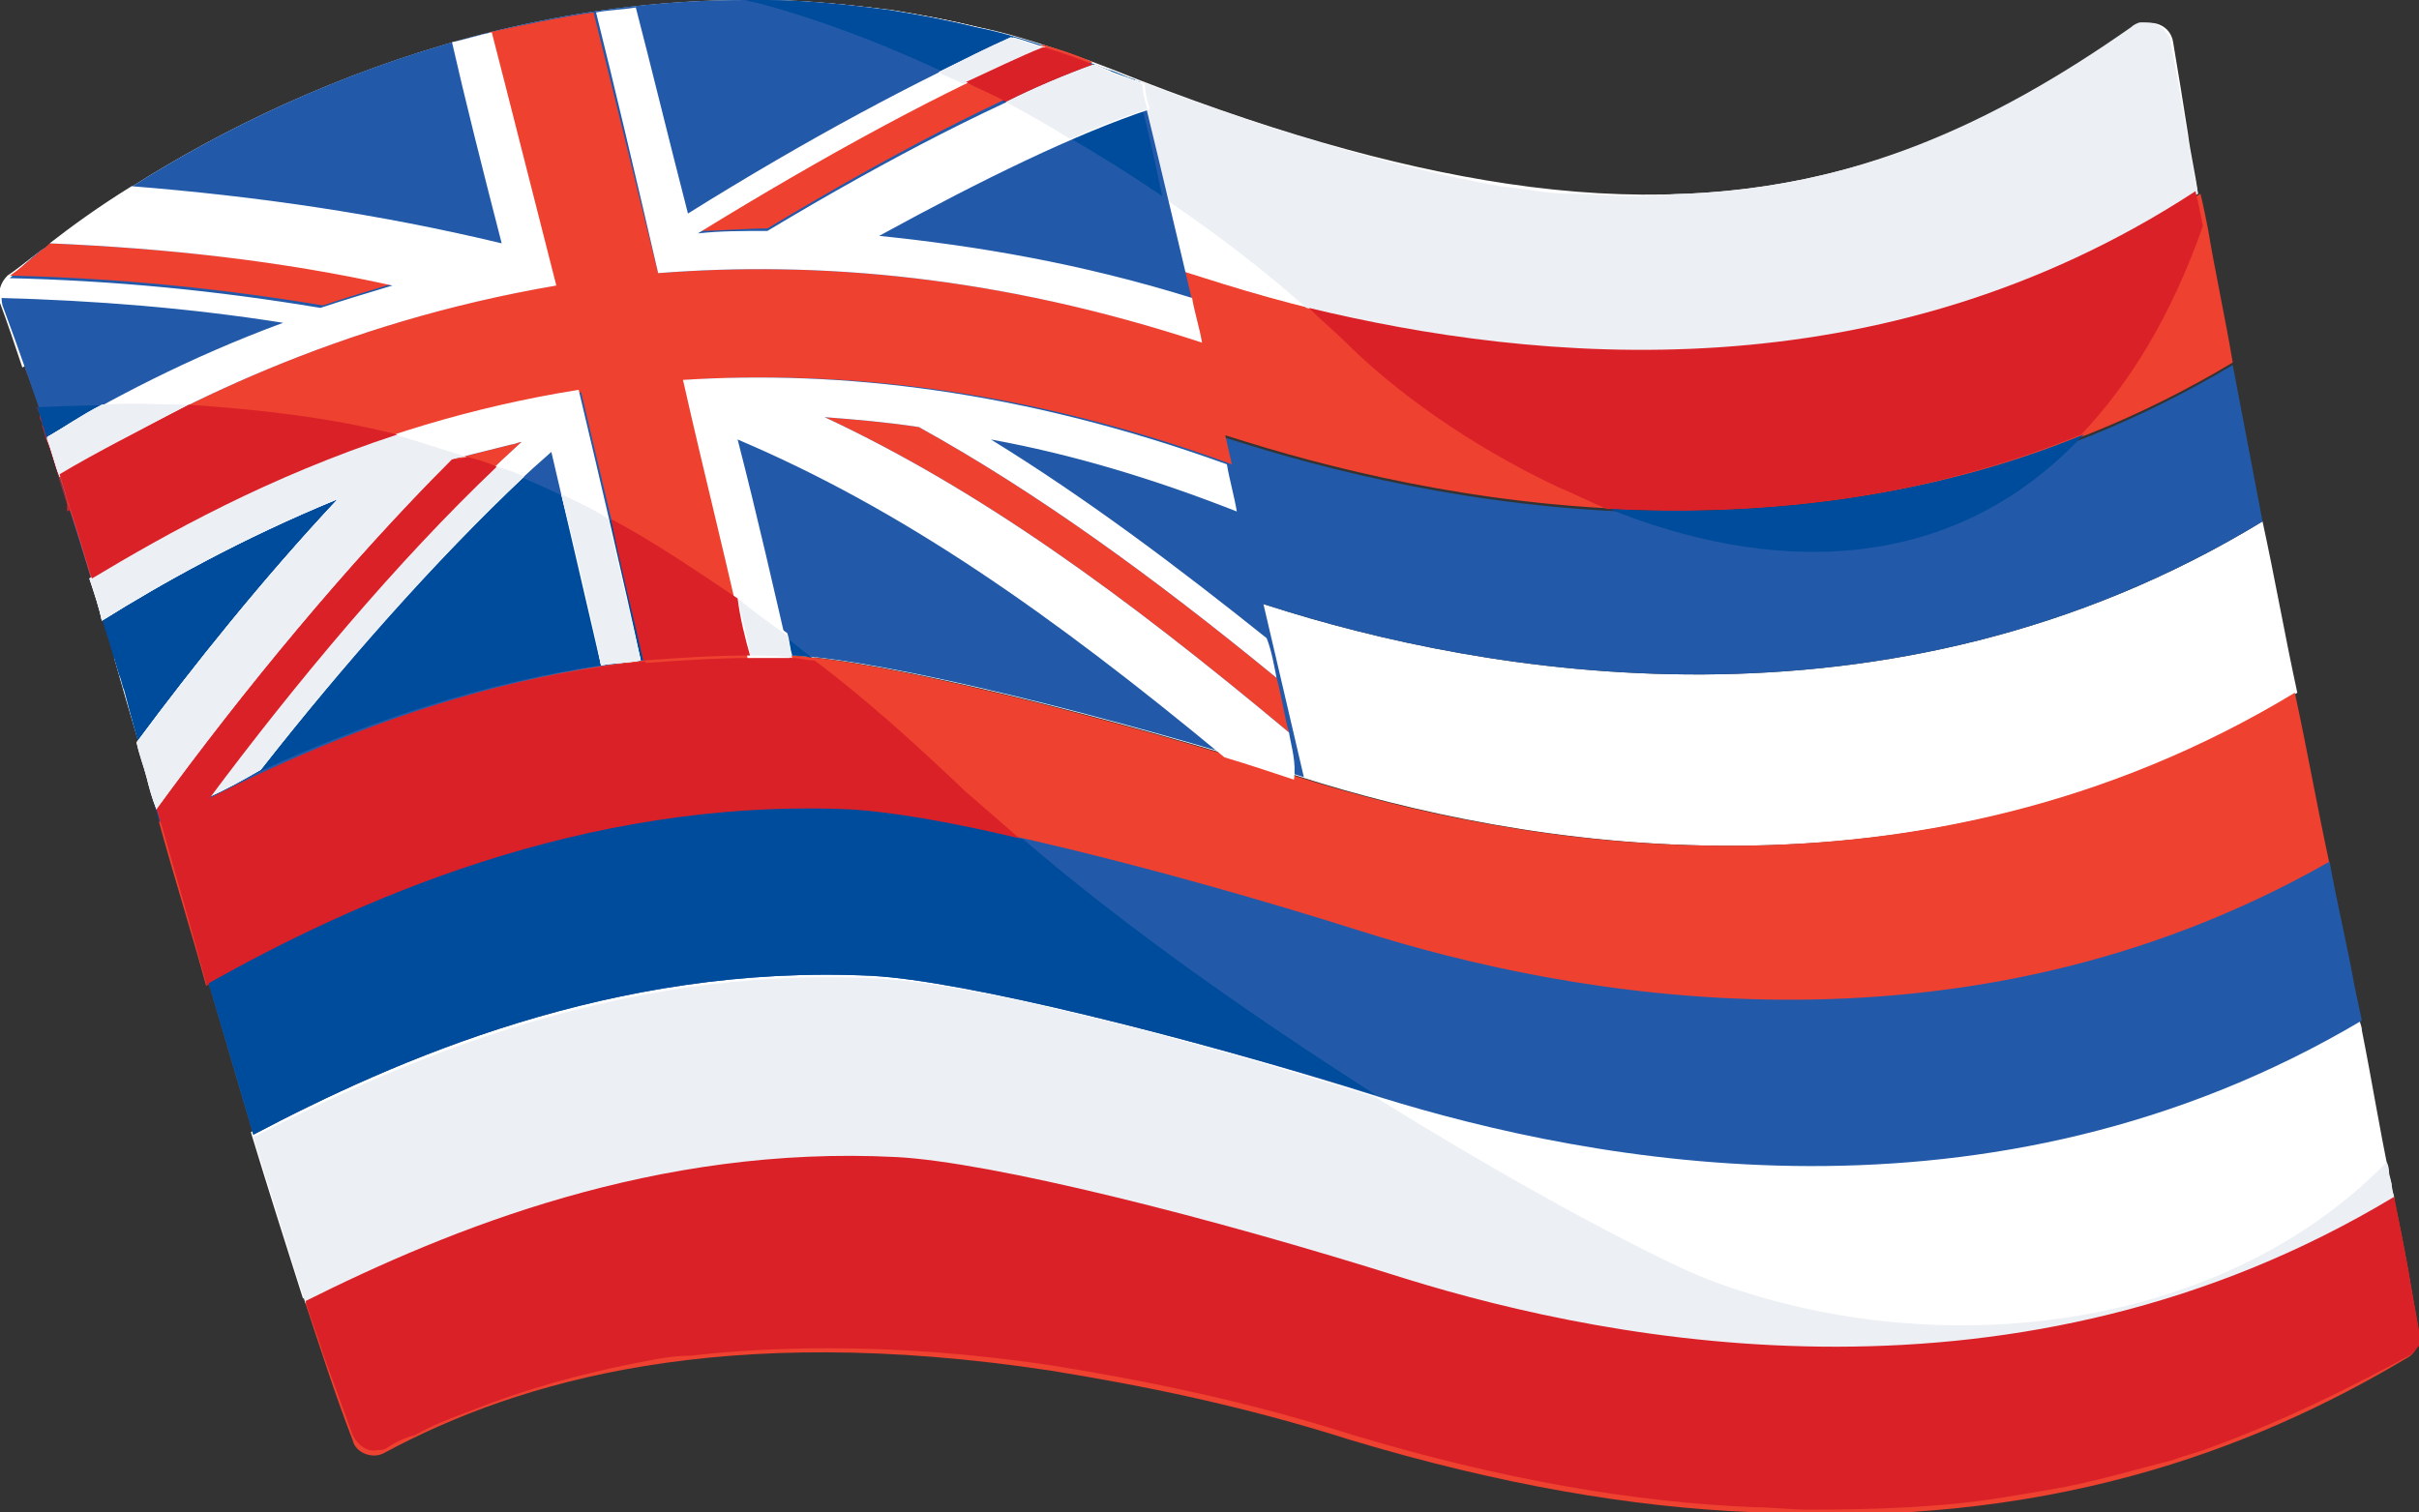 <?xml version="1.0" encoding="utf-8"?>
<!-- Generator: Adobe Illustrator 24.0.1, SVG Export Plug-In . SVG Version: 6.00 Build 0)  -->
<svg version="1.1" id="Layer_1" xmlns="http://www.w3.org/2000/svg" xmlns:xlink="http://www.w3.org/1999/xlink" x="0px" y="0px"
	 viewBox="0 0 97.4 60.9" style="enable-background:new 0 0 97.4 60.9;" xml:space="preserve">
<rect x="0" y="0" width="97.4" height="60.9" fill="#333333" stroke="none"/>
<style type="text/css">
	.st0{fill:#FFFFFF;}
	.st1{fill:#EF4130;}
	.st2{fill:#225AA9;}
	.st3{fill:#ECEFF3;}
	.st4{fill:#DA2128;}
	.st5{fill:#004C9C;}
</style>
<g>
	<g>
		<path class="st0" d="M0.9,14.8c-0.3-0.9-0.6-1.8-0.9-2.6c-0.1-0.4,0-0.8,0.3-1.1C0.9,10.7,1.7,10,1.8,10C7.1,5.8,17.6,0,30.1,0
			l0,0c0.3,0,0.5,0,0.8,0c4.4,0.1,9.1,0.9,13.9,2.8c6,2.4,11.2,3.9,15.9,4.6C70.8,8.9,78.3,6.5,86,1.1c0.6-0.4,1.4-0.1,1.5,0.6
			c0.2,1.2,0.4,2.4,0.6,3.7c0.1,0.8,0.3,1.6,0.4,2.4c-15.1,9.7-31.7,6.1-40.1,3.4C40.6,8.7,31.7,6.5,28,6.3
			C16.7,5.8,6.7,11.6,0.9,14.8z M36.1,46.6c3.7,0.2,12.6,2.4,20.5,4.9c8.4,2.7,24.8,5.8,39.8-3.3c-0.1-0.3-0.1-0.6-0.2-0.9
			c-0.4-1.9-0.7-3.8-1.1-5.8c0-0.2-0.1-0.3-0.1-0.5c-15,8.9-31.1,5.7-39.5,3.1c-7.9-2.5-16.7-4.7-20.5-4.9
			c-10.3-0.5-19.1,3.4-24.9,6.4c0.7,2.3,1.4,4.5,2.1,6.7C18,49.5,26.4,46.2,36.1,46.6z M31.9,26.4c3.7,0.2,12.6,2.4,20.5,4.9
			c8.5,2.7,24.9,5.8,40.1-3.4c-0.5-2.3-0.9-4.6-1.4-6.9c-15.1,9.2-31.6,6.1-40,3.4c-7.9-2.5-16.7-4.7-20.5-4.9
			c-11-0.5-20.3,3.9-26,7c0.6,2.2,1.3,4.4,1.9,6.6C12.2,30,21.3,25.9,31.9,26.4z"/>
	</g>
	<g>
		<path class="st1" d="M8.3,39.7c-0.6-2.2-1.3-4.4-1.9-6.6c5.8-3.1,14.8-7.2,25.4-6.7c3.7,0.2,12.6,2.4,20.5,4.9
			c8.5,2.7,24.9,5.8,40.1-3.4c0.5,2.3,0.9,4.6,1.4,6.9c-14.9,8.5-30.8,5.4-39,2.8c-7.9-2.5-16.7-4.7-20.5-4.9
			C23.3,32.2,14.1,36.5,8.3,39.7z M15.5,58.5c5.4-2.9,13.6-5.3,26.8-3.3c3.7,0.6,7.7,1.4,12.1,2.8c6,1.8,11.3,2.7,16.1,2.9
			c11.8,0.7,20.2-2.5,26.4-6.2c0.4-0.2,0.5-0.6,0.5-1c-0.3-1.8-0.6-3.6-1-5.4c-15.1,9.1-31.4,5.9-39.8,3.3
			c-7.9-2.5-16.7-4.7-20.5-4.9c-9.7-0.5-18,2.9-23.8,5.8c0.6,1.8,1.2,3.7,1.9,5.5C14.3,58.5,15,58.8,15.5,58.5z M29.7,12.9
			c3.7,0.2,12.6,2.4,20.5,4.9c8.4,2.6,24.7,5.8,39.7-3.2c-0.3-1.8-0.7-3.6-1-5.4c0,0,0,0,0,0c-0.1-0.5-0.2-1-0.3-1.4
			c-15.1,9.7-31.7,6.1-40.1,3.4C40.6,8.7,31.7,6.5,28,6.3c-11.3-0.5-21.3,5.2-27,8.5c0.4,1,0.7,1.9,0.8,2.3c0.1,0.2,0.1,0.4,0.2,0.6
			c0.3,0.8,0.5,1.6,0.8,2.5c0,0.1,0.1,0.2,0.1,0.3C8.4,17.3,18.1,12.4,29.7,12.9z"/>
	</g>
	<g>
		<path class="st2" d="M4.6,26.5c-0.3-1-0.6-2.1-0.9-3.1c-0.3-1-0.6-2-0.9-2.9c0,0,0,0,0,0c5.6-3.1,15.3-8.1,26.9-7.5
			c3.7,0.2,12.6,2.4,20.5,4.9c8.4,2.6,24.7,5.8,39.7-3.2c0.4,2.1,0.8,4.2,1.2,6.3c-15.1,9.2-31.6,6.1-40,3.4
			c-7.9-2.5-16.7-4.7-20.5-4.9C19.6,18.9,10.3,23.3,4.6,26.5z M35.1,39.3c3.7,0.2,12.6,2.4,20.5,4.9c8.4,2.6,24.5,5.8,39.5-3.1
			c-0.1-0.5-0.2-0.9-0.3-1.4c-0.3-1.7-0.7-3.3-1-5c-14.9,8.5-30.8,5.4-39,2.8c-7.9-2.5-16.7-4.7-20.5-4.9c-10.9-0.5-20.2,3.8-25.9,7
			c0.6,2,1.2,4.1,1.8,6.1C15.9,42.7,24.7,38.8,35.1,39.3z"/>
	</g>
	<g>
		<g>
			<path class="st3" d="M96.1,46.8c-6.7,6.9-18.3,8.2-27.4,4.7c-1.8-0.7-7.2-3.5-13.3-7.3c-7.9-2.5-16.6-4.7-20.3-4.8
				c-10.3-0.5-19.1,3.4-24.9,6.4c0,0,0,0,0,0c0.7,2.2,1.4,4.5,2.1,6.7c0,0,0,0,0,0c5.8-2.9,14.1-6.3,23.8-5.8
				c3.7,0.2,12.6,2.4,20.5,4.9c8.4,2.7,24.8,5.8,39.8-3.3c0-0.2-0.1-0.3-0.1-0.5c0-0.1,0-0.2-0.1-0.4C96.2,47.2,96.2,47,96.1,46.8z"
				/>
		</g>
		<g>
			<path class="st3" d="M30.2,0c-0.1,0-0.1,0-0.2,0c0.3,0.1,0.5,0.1,0.8,0.2c7.3,2,16.2,7.2,21.8,12.2c9.1,2.2,23,3.6,35.9-4.6
				c-0.4-2-0.7-4.1-1.1-6.1c0-0.2-0.1-0.3-0.2-0.4c-0.2-0.3-0.5-0.4-0.9-0.4c0,0,0,0,0,0c0,0-0.1,0-0.1,0c-0.1,0-0.3,0.1-0.4,0.2
				c-5.7,4-11.2,6.4-17.8,6.7c-0.7,0-1.4,0.1-2.1,0.1c-0.9,0-1.8-0.1-2.7-0.1s-1.8-0.2-2.8-0.3C56,6.7,50.8,5.2,44.7,2.8
				c-0.6-0.2-1.2-0.5-1.8-0.7c-1.2-0.4-2.4-0.8-3.5-1c-1.2-0.3-2.3-0.5-3.5-0.7C34.2,0.2,32.5,0,30.8,0C30.6,0,30.4,0,30.2,0z"/>
		</g>
		<g>
			<path class="st3" d="M31.9,26.4c0.3,0,0.6,0,0.9,0.1c-3.6-2.9-7-5-10.2-6.6c-7.5,1.2-13.7,4.2-18,6.6c0.3,1,0.6,2.1,0.9,3.1
				c0.1,0.2,0.1,0.4,0.2,0.6c0.3,1,0.6,1.9,0.8,2.9C12.2,30,21.3,25.9,31.9,26.4z"/>
		</g>
	</g>
	<g>
		<g>
			<path class="st4" d="M34.3,32.7c1.6,0.1,4,0.5,6.9,1.2c-0.8-0.7-1.6-1.4-2.3-2c-2.1-2-4.1-3.8-6.1-5.3c-0.3,0-0.6-0.1-0.9-0.1
				C21.3,25.9,12.3,30,6.5,33.1c0,0,0,0.1,0,0.1c0.6,2.1,1.2,4.2,1.8,6.4c0,0,0,0,0,0.1C14.1,36.5,23.3,32.2,34.3,32.7z"/>
		</g>
		<g>
			<path class="st4" d="M10.7,16.6c-2.9-0.3-5.9-0.3-9.2-0.2c0,0.1,0.1,0.2,0.1,0.3c0,0,0,0.1,0,0.1c0,0.1,0.1,0.2,0.1,0.3
				c0,0,0,0,0,0.1c0.1,0.2,0.1,0.4,0.2,0.6c0.3,0.8,0.5,1.6,0.8,2.5c0,0,0,0.1,0,0.1c0,0.1,0,0.1,0,0.2C4.9,19.3,7.6,17.9,10.7,16.6
				z"/>
		</g>
		<g>
			<path class="st4" d="M97.4,53.6c-0.1-0.7-0.3-1.5-0.4-2.3c-0.2-1-0.4-2.1-0.6-3.1c-15.1,9.1-31.4,5.9-39.8,3.3
				c-7.9-2.5-16.7-4.7-20.5-4.9c-9.7-0.5-18,2.9-23.8,5.8c0,0,0,0,0,0c0.2,0.7,0.5,1.4,0.7,2.1c0.4,1.1,0.8,2.2,1.2,3.3c0,0,0,0,0,0
				c0.2,0.4,0.6,0.7,1,0.6c0.1,0,0.3,0,0.4-0.1c0.3-0.2,0.7-0.4,1.1-0.5c0.7-0.4,1.5-0.7,2.3-1c2-0.8,4.4-1.5,7.1-2
				c0.5-0.1,1.1-0.2,1.7-0.2c1.7-0.2,3.6-0.3,5.6-0.3c2.7,0,5.7,0.2,9,0.7c3.7,0.6,7.7,1.4,12.1,2.8c6,1.8,11.3,2.7,16.1,2.9
				c0.7,0,1.5,0.1,2.2,0.1c2.8,0,5.5-0.1,7.9-0.5c0.6-0.1,1.2-0.2,1.8-0.3c1.8-0.3,3.4-0.8,5-1.2c0.5-0.2,1-0.3,1.5-0.5
				c3-1.1,5.6-2.4,8-3.7c0.2-0.1,0.3-0.3,0.4-0.4C97.4,54,97.4,53.8,97.4,53.6z"/>
		</g>
		<g>
			<path class="st4" d="M52.7,12.4c0.5,0.5,1.1,1,1.5,1.4c1.9,1.9,4.9,4.1,8.5,5.8c0,0,0,0,0,0c0,0,0,0,0,0c0.7,0.3,1.3,0.6,2,0.9
				c5.9,0.3,12.5-0.3,19.1-3c1.9-2,3.6-4.7,4.9-8.4c-0.1-0.5-0.2-1-0.3-1.4C75.7,16,61.8,14.6,52.7,12.4z"/>
		</g>
	</g>
	<g>
		<g>
			<path class="st5" d="M35.1,39.3c3.7,0.2,12.5,2.4,20.3,4.8c-4.7-3-9.9-6.6-14.2-10.3c-2.9-0.7-5.3-1.1-6.9-1.2
				c-10.9-0.5-20.2,3.8-25.9,7c0,0,0,0,0,0c0.6,2,1.2,4,1.8,6.1c0,0,0,0,0,0C15.9,42.7,24.7,38.8,35.1,39.3z"/>
		</g>
		<g>
			<path class="st5" d="M22.6,19.9c-4-1.9-7.9-2.9-11.9-3.3c-3.1,1.3-5.8,2.7-7.9,3.9c0,0,0,0,0,0c0,0,0,0,0,0
				c0.3,1,0.6,1.9,0.9,2.9c0.1,0.2,0.1,0.5,0.2,0.8c0.2,0.8,0.5,1.6,0.7,2.3C8.9,24.1,15.1,21.1,22.6,19.9z"/>
		</g>
		<g>
			<path class="st5" d="M64.8,20.5c6.2,2.5,13.6,2.9,19.1-3C77.3,20.2,70.6,20.8,64.8,20.5z"/>
		</g>
	</g>
	<g>
		<path class="st2" d="M30.8,0c-0.3,0-0.5,0-0.8,0l0,0C17.6,0,7.1,5.8,1.8,10c-0.1,0-0.9,0.7-1.4,1.2c-0.3,0.3-0.4,0.7-0.3,1.1
			c0.6,1.6,1.5,4.2,1.7,4.8c0.1,0.2,0.1,0.4,0.2,0.6c0.3,0.8,0.5,1.6,0.8,2.5c0,0.1,0.1,0.2,0.1,0.3c0.3,1,0.6,1.9,0.9,2.9
			c0.9,3.1,1.9,6.4,2.8,9.7c5.8-3.1,14.8-7.2,25.4-6.7c3.7,0.2,12.6,2.4,20.5,4.9c0,0-5.1-21.9-6.6-28c-0.4-0.1-0.7-0.3-1.1-0.4
			C39.9,0.9,35.3,0.1,30.8,0z"/>
	</g>
	<g>
		<g>
			<path class="st5" d="M1.5,16.4C1.5,16.4,1.5,16.4,1.5,16.4c0.1,0.3,0.2,0.6,0.2,0.7c0.1,0.2,0.1,0.4,0.2,0.6
				c0.3,0.8,0.5,1.6,0.8,2.5c0,0.1,0.1,0.2,0.1,0.3c0.3,1,0.6,1.9,0.9,2.9c0.4,1.2,0.7,2.5,1.1,3.8c0.1,0.2,0.1,0.4,0.2,0.6
				C5.3,29,5.7,30.3,6,31.6c0.1,0.5,0.3,1,0.4,1.5c5.8-3.1,14.8-7.2,25.4-6.7c0.3,0,0.6,0,0.9,0.1C21.3,17.3,12.7,15.9,1.5,16.4z"/>
		</g>
		<g>
			<path class="st5" d="M30.2,0c-0.1,0-0.1,0-0.2,0c0.3,0.1,0.5,0.1,0.8,0.2c5.1,1.4,11,4.3,16,7.7c-0.4-1.9-0.8-3.6-1.1-4.7
				c-0.4-0.1-0.7-0.3-1.1-0.4c-0.6-0.2-1.2-0.5-1.8-0.7c-1.2-0.4-2.4-0.8-3.5-1c-1.2-0.3-2.3-0.5-3.5-0.7C34.2,0.2,32.5,0,30.8,0
				C30.6,0,30.4,0,30.2,0z"/>
		</g>
	</g>
	<g>
		<path class="st1" d="M37,17.2c4.7,2.6,9.4,6,14.4,10.1c0.2,0.7,0.3,1.5,0.5,2.2c-6.7-5.6-12.5-9.8-18.7-12.7
			C34.5,16.9,35.7,17,37,17.2z M0.4,11.1c4.3,0.1,8.4,0.5,12.6,1.2c0.9-0.3,1.9-0.6,2.9-0.9C11.3,10.5,6.7,10,2,9.8
			C2,9.8,1.9,9.9,1.8,10C1.7,10,1,10.7,0.4,11.1z M8.4,32.1c3.8-5,8.3-10.3,12.6-14.3c-0.1,0-0.3,0.1-0.4,0.1
			c-0.8,0.2-1.6,0.4-2.4,0.6C14,22.7,9.8,27.8,6.3,32.6c0.1,0.2,0.1,0.4,0.2,0.6C7.1,32.8,7.7,32.5,8.4,32.1z M28.1,9.3
			c0.9,0,1.9-0.1,2.8-0.1c5-3,9.4-5.3,13.1-6.7c-0.7-0.3-1.3-0.5-2-0.7C38.1,3.6,33.3,6.1,28.1,9.3z M26.5,11c-1-4-1.9-7.7-2.6-10.5
			c-1.4,0.2-2.8,0.5-4.2,0.8c0.7,2.7,1.6,6.3,2.6,10.2C13.6,13,6.9,16.4,2.4,19.2c0.1,0.3,0.2,0.6,0.3,1c0,0.1,0.1,0.2,0.1,0.3
			c0.3,0.9,0.6,1.9,0.9,2.9c4.3-2.6,10.9-6.2,19.7-7.6c0.9,3.8,1.8,7.6,2.6,10.9c1.4-0.1,2.8-0.2,4.3-0.2c-0.8-3.3-1.7-7.2-2.6-11.2
			c6.4-0.4,13.7,0.4,21.9,3.4c-0.4-1.7-0.7-3.3-1.1-4.9C40.2,11.1,32.9,10.5,26.5,11z"/>
	</g>
	<g>
		<path class="st0" d="M1.9,17.7c0,0,0-0.1,0-0.1c2.5-1.5,5.7-3.2,9.5-4.6C7.6,12.4,3.8,12.1,0,12c0-0.3,0.1-0.6,0.3-0.8
			c0,0,0,0,0,0c4.3,0.1,8.4,0.5,12.6,1.2c0.9-0.3,1.9-0.6,2.9-0.9C11.3,10.5,6.7,10,2,9.8c0.9-0.7,2-1.5,3.3-2.3
			c5,0.4,9.9,1.1,14.9,2.3c-0.8-3.1-1.5-5.9-2-8.1c0.5-0.1,1.1-0.3,1.6-0.4c0.7,2.7,1.6,6.3,2.6,10.2C13.6,13,6.9,16.4,2.4,19.2
			C2.2,18.7,2.1,18.2,1.9,17.7z M51.9,29.5c-6.7-5.6-12.5-9.8-18.7-12.7c1.3,0.1,2.5,0.2,3.8,0.4c4.7,2.6,9.4,6,14.4,10.1
			c-0.1-0.5-0.2-1.1-0.4-1.6c-3.5-2.8-7.2-5.6-11.1-8c3.3,0.6,6.6,1.6,9.9,2.9c-0.1-0.6-0.3-1.3-0.4-1.9c-8.3-3-15.6-3.8-21.9-3.4
			c0.9,4,1.9,7.9,2.6,11.2c0.6,0,1.1,0,1.7,0c-0.6-2.6-1.3-5.7-2.1-8.8c6.6,2.8,12.6,7,19.6,12.8c1,0.3,1.9,0.6,2.8,0.9
			C52.2,30.7,52,30.1,51.9,29.5z M23.3,15.7c-8.8,1.4-15.4,5-19.7,7.6c0,0,0,0,0,0C3.8,23.9,4,24.5,4.1,25c2.4-1.5,5.6-3.3,9.5-4.9
			c-3,3.2-5.8,6.7-8.1,9.8c0.3,0.9,0.5,1.8,0.8,2.7c3.5-4.8,7.7-9.9,11.9-14.1c0.8-0.2,1.6-0.4,2.4-0.6c0.1,0,0.3-0.1,0.4-0.1
			c-4.4,4-8.9,9.3-12.6,14.3c0.7-0.3,1.4-0.7,2.1-1.1c3.6-4.6,7.7-9.3,11.7-12.8c0.7,3,1.4,6,2,8.6c0.5-0.1,1.1-0.1,1.6-0.2
			C25.1,23.3,24.2,19.5,23.3,15.7z M26.5,11c6.4-0.5,13.7,0.1,21.9,2.8c-0.1-0.6-0.3-1.2-0.4-1.8c-4.5-1.4-8.7-2.1-12.6-2.5
			c4.2-2.3,7.9-4.1,10.9-5.1c-0.1-0.3-0.2-0.7-0.2-1c-0.4-0.2-0.8-0.3-1.3-0.5c-0.2-0.1-0.5-0.2-0.7-0.3C40.4,4,35.9,6.3,30.9,9.3
			c-1,0-1.9,0-2.8,0.1c5.2-3.2,10-5.8,14-7.5c-0.4-0.1-0.9-0.3-1.3-0.4c-3.8,1.7-8.3,4.1-13.1,7.1c-0.8-3.1-1.5-6-2.1-8.3
			c-0.6,0.1-1.1,0.1-1.6,0.2C24.7,3.3,25.6,7.1,26.5,11z"/>
	</g>
	<g>
		<g>
			<path class="st0" d="M21.1,19.2c-0.4-0.2-0.7-0.3-1.1-0.4c-4,3.8-8.1,8.7-11.6,13.3c0.7-0.3,1.4-0.7,2.1-1.1
				C13.8,26.8,17.5,22.6,21.1,19.2z"/>
		</g>
		<g>
			<path class="st0" d="M30.2,26.4c0.6,0,1.1,0,1.7,0c-0.1-0.3-0.1-0.6-0.2-0.9c-0.7-0.5-1.4-1-2-1.5C29.8,24.9,30,25.7,30.2,26.4z"
				/>
		</g>
		<g>
			<path class="st0" d="M13.6,20.1c-3,3.2-5.8,6.7-8.1,9.8c0.1,0.5,0.3,1,0.4,1.4c0.1,0.4,0.2,0.8,0.4,1.3
				c3.5-4.8,7.7-9.9,11.9-14.1c0.2-0.1,0.4-0.1,0.6-0.1c-1-0.3-1.9-0.6-2.9-0.9c-5.2,1.7-9.3,4-12.3,5.8c0,0,0,0,0,0
				C3.8,23.9,4,24.5,4.1,25C6.5,23.5,9.7,21.7,13.6,20.1z"/>
		</g>
		<g>
			<path class="st0" d="M42,1.9c-0.4-0.1-0.9-0.3-1.3-0.4l0,0c-0.9,0.4-1.9,0.9-2.9,1.4c0.3,0.2,0.7,0.3,1,0.5C40,2.8,41,2.3,42,1.9
				z"/>
		</g>
		<g>
			<path class="st0" d="M7.6,16.3c-1.1,0-2.3-0.1-3.5,0c-0.8,0.4-1.5,0.9-2.2,1.3c0,0,0,0.1,0,0.1c0.2,0.5,0.3,1,0.5,1.5
				C3.9,18.3,5.6,17.3,7.6,16.3z"/>
		</g>
		<g>
			<path class="st0" d="M24.2,26.8c0.5-0.1,1.1-0.1,1.6-0.2c-0.4-1.8-0.9-3.7-1.3-5.7c-0.6-0.4-1.3-0.7-1.9-1
				C23.2,22.3,23.8,24.7,24.2,26.8z"/>
		</g>
		<g>
			<path class="st0" d="M40.5,4.1c0.9,0.5,1.8,1,2.6,1.5c1.1-0.5,2.1-0.9,3.1-1.2c-0.1-0.3-0.2-0.7-0.2-1c-0.4-0.2-0.8-0.3-1.3-0.5
				c-0.1,0-0.1-0.1-0.2-0.1c-0.2-0.1-0.3-0.1-0.5-0.2C42.9,3,41.7,3.5,40.5,4.1z"/>
		</g>
	</g>
	<g>
		<path class="st3" d="M31.9,26.5c-0.1-0.3-0.1-0.6-0.2-0.9c-0.7-0.5-1.4-1-2-1.5c0.2,0.8,0.4,1.6,0.5,2.3
			C30.7,26.4,31.3,26.4,31.9,26.5z"/>
	</g>
	<g>
		<path class="st3" d="M42,1.9L42,1.9c-0.4-0.1-0.9-0.3-1.3-0.4l0,0c-0.9,0.4-1.9,0.9-2.9,1.4c0.3,0.2,0.7,0.3,1,0.5
			C40,2.8,41,2.3,42,1.9z"/>
	</g>
	<g>
		<path class="st3" d="M21.1,19.2c-0.4-0.2-0.7-0.3-1.1-0.4c-4,3.8-8.1,8.7-11.6,13.3c0.7-0.3,1.4-0.7,2.1-1.1
			C13.8,26.8,17.5,22.6,21.1,19.2z"/>
	</g>
	<g>
		<path class="st3" d="M13.6,20.1c-3,3.2-5.8,6.7-8.1,9.8c0.1,0.5,0.3,1,0.4,1.4c0.1,0.4,0.2,0.8,0.4,1.3c3.5-4.8,7.7-9.9,11.9-14.1
			c0.2-0.1,0.4-0.1,0.6-0.1c-1-0.3-1.9-0.6-2.9-0.9c-5.2,1.7-9.3,4-12.3,5.8c0,0,0,0,0,0C3.8,23.9,4,24.5,4.1,25
			C6.5,23.5,9.7,21.7,13.6,20.1z"/>
	</g>
	<g>
		<path class="st3" d="M7.6,16.3c-1.1,0-2.3-0.1-3.5,0c-0.8,0.4-1.5,0.9-2.2,1.3c0,0,0,0.1,0,0.1c0.2,0.5,0.3,1,0.5,1.5
			C3.9,18.3,5.6,17.3,7.6,16.3z"/>
	</g>
	<g>
		<path class="st3" d="M40.5,4.1c0.9,0.5,1.8,1,2.6,1.5c1.1-0.5,2.1-0.9,3.1-1.2c-0.1-0.3-0.2-0.7-0.2-1c-0.4-0.2-0.8-0.3-1.3-0.5
			c-0.2-0.1-0.5-0.2-0.7-0.3C42.9,3,41.7,3.5,40.5,4.1z"/>
	</g>
	<g>
		<path class="st3" d="M24.2,26.8c0.5-0.1,1.1-0.1,1.6-0.2c-0.4-1.8-0.9-3.7-1.3-5.7c-0.6-0.4-1.3-0.7-1.9-1
			C23.2,22.3,23.8,24.7,24.2,26.8z"/>
	</g>
	<g>
		<g>
			<path class="st4" d="M20,18.8c-0.4-0.2-0.8-0.3-1.2-0.4c-0.2,0.1-0.4,0.1-0.6,0.1C14,22.7,9.8,27.8,6.3,32.6
				c0.1,0.2,0.1,0.4,0.2,0.6c0.6-0.3,1.3-0.7,1.9-1C11.9,27.5,16,22.6,20,18.8z"/>
		</g>
		<g>
			<path class="st4" d="M25.9,26.6c1.4-0.1,2.8-0.2,4.3-0.2c-0.2-0.7-0.4-1.5-0.5-2.3c-1.8-1.2-3.4-2.3-5.1-3.2
				C25,22.9,25.5,24.8,25.9,26.6z"/>
		</g>
		<g>
			<path class="st4" d="M44,2.6C44,2.6,44,2.6,44,2.6c-0.7-0.3-1.3-0.5-2-0.7l0,0c-1,0.4-2,0.9-3.1,1.4c0.5,0.3,1.1,0.5,1.6,0.8
				C41.7,3.5,42.9,3,44,2.6z"/>
		</g>
		<g>
			<path class="st4" d="M16,17.5c-2.8-0.7-5.5-1-8.4-1.2c-1.9,1-3.7,1.9-5.2,2.8c0.1,0.3,0.2,0.6,0.3,1c0,0.1,0.1,0.2,0.1,0.3
				c0.3,0.9,0.6,1.9,0.9,2.9C6.7,21.5,10.8,19.2,16,17.5z"/>
		</g>
	</g>
</g>
</svg>
